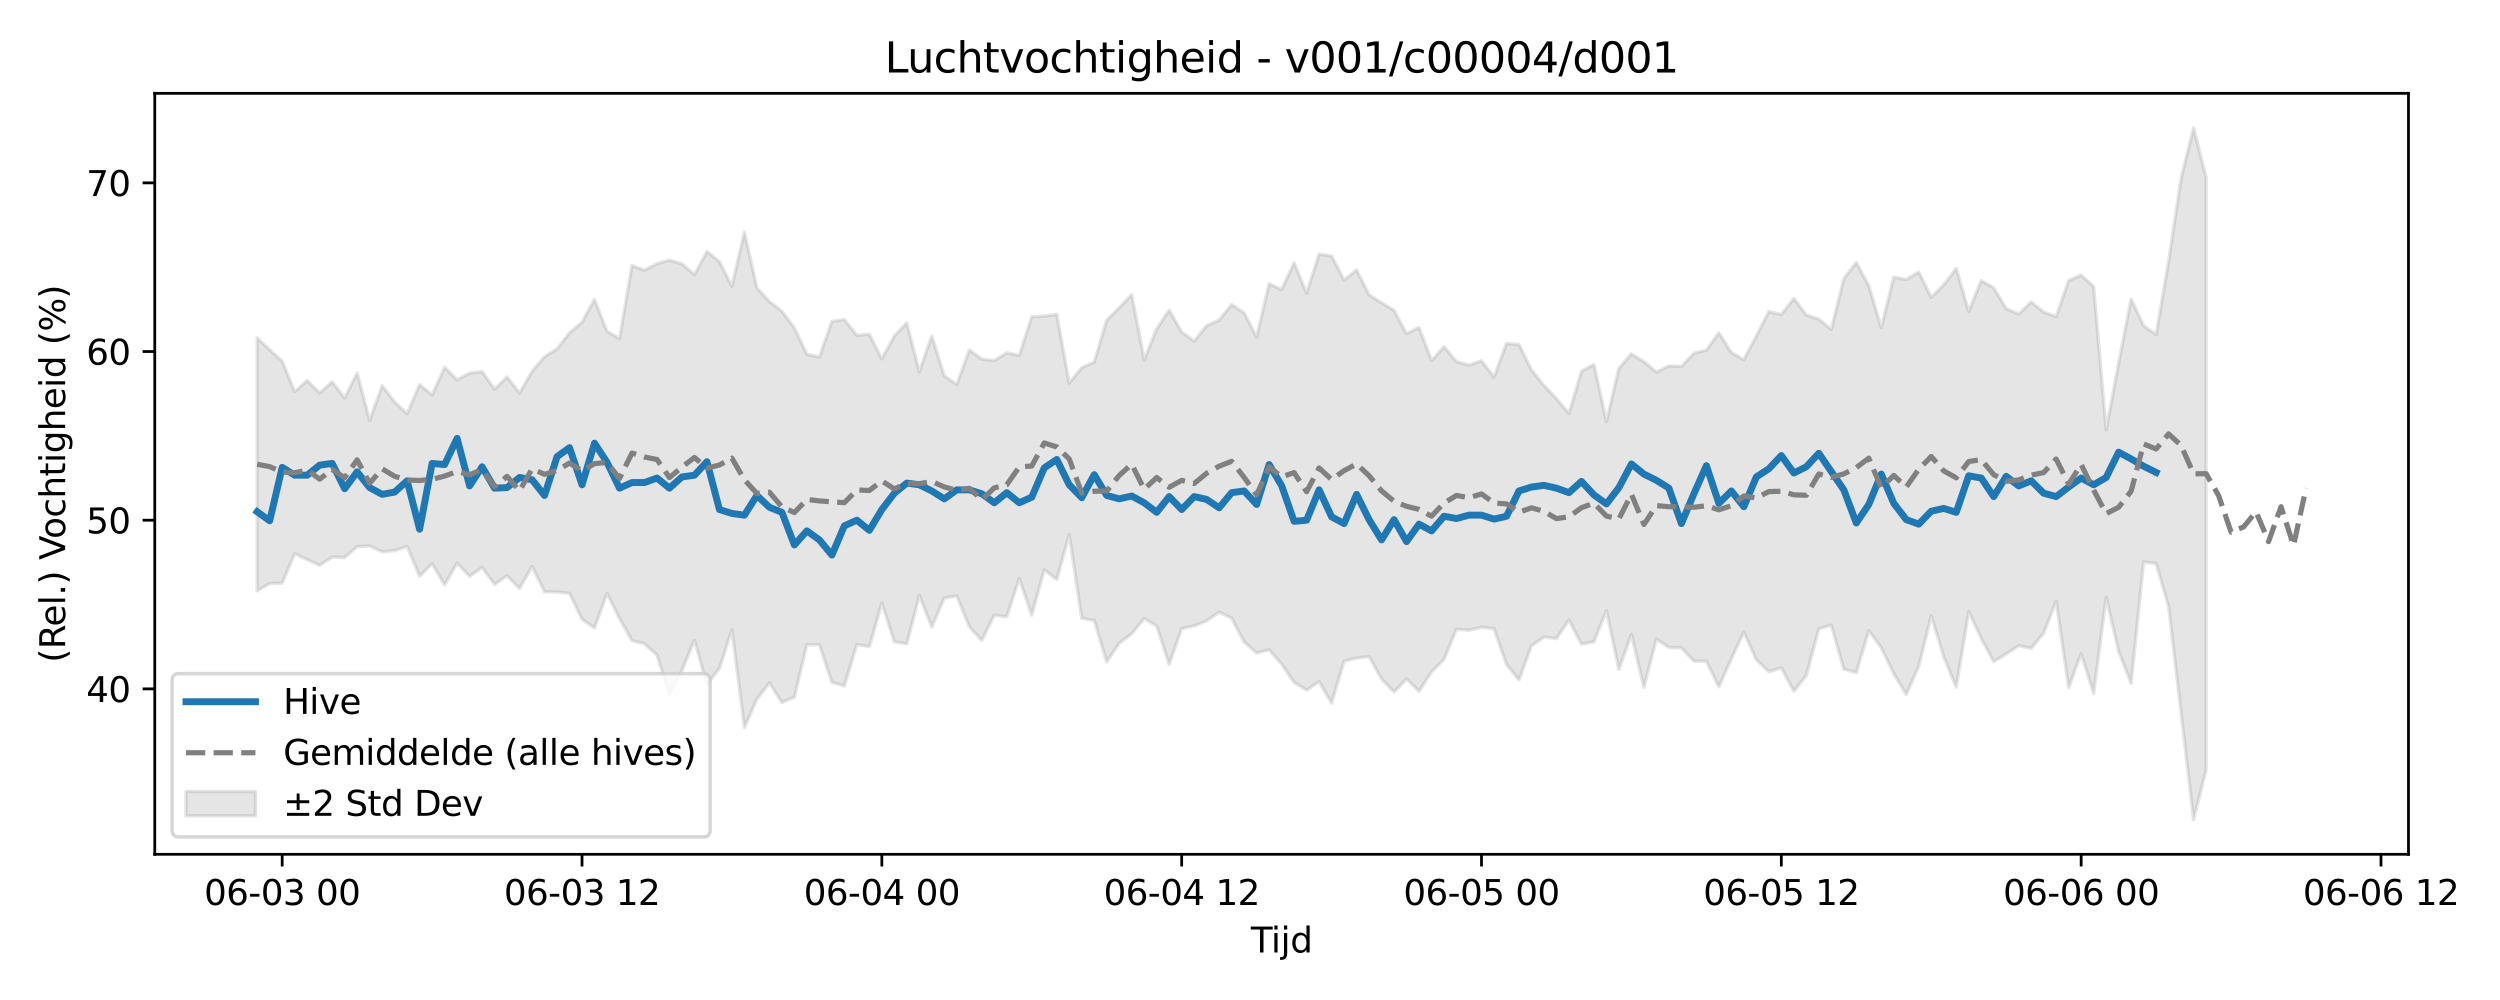 <?xml version="1.0" encoding="utf-8" standalone="no"?>
<!DOCTYPE svg PUBLIC "-//W3C//DTD SVG 1.1//EN"
  "http://www.w3.org/Graphics/SVG/1.1/DTD/svg11.dtd">
<svg xmlns:xlink="http://www.w3.org/1999/xlink" width="720pt" height="288pt" viewBox="0 0 720 288" xmlns="http://www.w3.org/2000/svg" version="1.1">
 <defs>
  <style type="text/css">*{stroke-linejoin: round; stroke-linecap: butt}</style>
 </defs>
 <g id="figure_1">
  <g id="patch_1">
   <path d="M 0 288 
L 720 288 
L 720 0 
L 0 0 
z
" style="fill: #ffffff"/>
  </g>
  <g id="axes_1">
   <g id="patch_2">
    <path d="M 44.57 246.04 
L 693.64 246.04 
L 693.64 26.88 
L 44.57 26.88 
z
" style="fill: #ffffff"/>
   </g>
   <g id="FillBetweenPolyCollection_1">
    <defs>
     <path id="mef873f3c20" d="M 74.073 -190.719 
L 74.073 -117.844 
L 77.671 -119.955 
L 81.269 -120.049 
L 84.867 -128.522 
L 88.465 -126.846 
L 92.063 -125.183 
L 95.661 -127.554 
L 99.259 -127.439 
L 102.857 -130.574 
L 106.455 -130.744 
L 110.053 -129.064 
L 113.651 -129.402 
L 117.249 -130.629 
L 120.847 -122.025 
L 124.444 -125.664 
L 128.042 -119.562 
L 131.64 -125.818 
L 135.238 -122.003 
L 138.836 -124.573 
L 142.434 -119.686 
L 146.032 -122.185 
L 149.63 -118.517 
L 153.228 -124.871 
L 156.826 -117.55 
L 160.424 -117.504 
L 164.022 -117.124 
L 167.62 -109.634 
L 171.218 -107.143 
L 174.816 -117.118 
L 178.414 -109.901 
L 182.012 -103.501 
L 185.61 -102.593 
L 189.208 -99.31 
L 192.805 -87.83 
L 196.403 -94.933 
L 200.001 -103.604 
L 203.599 -90.81 
L 207.197 -95.524 
L 210.795 -106.575 
L 214.393 -78.458 
L 217.991 -86.664 
L 221.589 -91.321 
L 225.187 -85.684 
L 228.785 -87.187 
L 232.383 -102.342 
L 235.981 -102.306 
L 239.579 -91.51 
L 243.177 -90.462 
L 246.775 -102.368 
L 250.373 -101.756 
L 253.971 -114.318 
L 257.569 -103.145 
L 261.166 -102.576 
L 264.764 -116.483 
L 268.362 -107.448 
L 271.96 -115.765 
L 275.558 -116.355 
L 279.156 -107.513 
L 282.754 -103.573 
L 286.352 -110.816 
L 289.95 -110.4 
L 293.548 -121.406 
L 297.146 -110.835 
L 300.744 -123.892 
L 304.342 -121.1 
L 307.94 -134.005 
L 311.538 -109.932 
L 315.136 -109.336 
L 318.734 -97.378 
L 322.332 -102.734 
L 325.93 -105.471 
L 329.528 -109.822 
L 333.125 -107.707 
L 336.723 -96.667 
L 340.321 -106.961 
L 343.919 -107.726 
L 347.517 -109.201 
L 351.115 -111.683 
L 354.713 -109.97 
L 358.311 -103.127 
L 361.909 -99.941 
L 365.507 -100.831 
L 369.105 -96.748 
L 372.703 -91.45 
L 376.301 -89.238 
L 379.899 -91.685 
L 383.497 -85.505 
L 387.095 -97.563 
L 390.693 -98.466 
L 394.291 -98.912 
L 397.889 -92.445 
L 401.486 -88.693 
L 405.084 -92.464 
L 408.682 -88.912 
L 412.28 -94.505 
L 415.878 -98.115 
L 419.476 -106.765 
L 423.074 -106.5 
L 426.672 -107.387 
L 430.27 -106.902 
L 433.868 -96.653 
L 437.466 -92.195 
L 441.064 -102.025 
L 444.662 -104.526 
L 448.26 -104.084 
L 451.858 -109.439 
L 455.456 -102.497 
L 459.054 -103.17 
L 462.652 -112.092 
L 466.25 -95.227 
L 469.847 -105.303 
L 473.445 -90.026 
L 477.043 -103.943 
L 480.641 -101.506 
L 484.239 -101.434 
L 487.837 -97.567 
L 491.435 -97.551 
L 495.033 -90.206 
L 498.631 -98.255 
L 502.229 -105.926 
L 505.827 -97.949 
L 509.425 -94.554 
L 513.023 -95.625 
L 516.621 -88.944 
L 520.219 -93.424 
L 523.817 -106.871 
L 527.415 -107.967 
L 531.013 -95.291 
L 534.611 -94.279 
L 538.209 -106.364 
L 541.806 -101.427 
L 545.404 -93.976 
L 549.002 -87.97 
L 552.6 -96.13 
L 556.198 -110.638 
L 559.796 -98.824 
L 563.394 -90.086 
L 566.992 -111.874 
L 570.59 -104.119 
L 574.188 -97.474 
L 577.786 -99.641 
L 581.384 -102.026 
L 584.982 -101.27 
L 588.58 -105.645 
L 592.178 -114.815 
L 595.776 -89.953 
L 599.374 -99.742 
L 602.972 -88.296 
L 606.57 -115.933 
L 610.167 -100.406 
L 613.765 -91.205 
L 617.363 -126.158 
L 620.961 -125.714 
L 624.559 -113.343 
L 628.157 -82.771 
L 631.755 -51.922 
L 635.353 -66.275 
L 635.353 -236.886 
L 635.353 -236.886 
L 631.755 -251.158 
L 628.157 -236.664 
L 624.559 -212.732 
L 620.961 -191.657 
L 617.363 -194.168 
L 613.765 -201.868 
L 610.167 -183.404 
L 606.57 -164.207 
L 602.972 -205.473 
L 599.374 -208.746 
L 595.776 -207.2 
L 592.178 -196.793 
L 588.58 -198.164 
L 584.982 -201.028 
L 581.384 -197.545 
L 577.786 -199.121 
L 574.188 -205.12 
L 570.59 -207.165 
L 566.992 -198.285 
L 563.394 -210.704 
L 559.796 -205.945 
L 556.198 -202.389 
L 552.6 -209.633 
L 549.002 -207.499 
L 545.404 -208.179 
L 541.806 -193.583 
L 538.209 -205.731 
L 534.611 -212.387 
L 531.013 -207.743 
L 527.415 -193.101 
L 523.817 -196.093 
L 520.219 -197.279 
L 516.621 -202.06 
L 513.023 -197.416 
L 509.425 -198.277 
L 505.827 -191.228 
L 502.229 -184.408 
L 498.631 -186.481 
L 495.033 -192.146 
L 491.435 -187.138 
L 487.837 -186.266 
L 484.239 -182.445 
L 480.641 -182.628 
L 477.043 -180.815 
L 473.445 -183.88 
L 469.847 -186.049 
L 466.25 -181.944 
L 462.652 -166.628 
L 459.054 -183.023 
L 455.456 -181.059 
L 451.858 -168.912 
L 448.26 -173.194 
L 444.662 -176.963 
L 441.064 -181.461 
L 437.466 -188.754 
L 433.868 -189.1 
L 430.27 -179.391 
L 426.672 -184.088 
L 423.074 -182.839 
L 419.476 -183.846 
L 415.878 -188.147 
L 412.28 -184.169 
L 408.682 -193.695 
L 405.084 -191.902 
L 401.486 -198.587 
L 397.889 -200.804 
L 394.291 -203.081 
L 390.693 -210.259 
L 387.095 -207.367 
L 383.497 -214.267 
L 379.899 -214.795 
L 376.301 -203.56 
L 372.703 -212.324 
L 369.105 -204.597 
L 365.507 -206.297 
L 361.909 -190.94 
L 358.311 -197.894 
L 354.713 -200.304 
L 351.115 -195.792 
L 347.517 -194.203 
L 343.919 -189.779 
L 340.321 -192.371 
L 336.723 -198.686 
L 333.125 -193.244 
L 329.528 -184.374 
L 325.93 -203.138 
L 322.332 -199.401 
L 318.734 -195.801 
L 315.136 -183.704 
L 311.538 -182.104 
L 307.94 -177.658 
L 304.342 -197.471 
L 300.744 -196.973 
L 297.146 -196.752 
L 293.548 -185.641 
L 289.95 -186.388 
L 286.352 -184.168 
L 282.754 -184.563 
L 279.156 -187.216 
L 275.558 -177.264 
L 271.96 -179.751 
L 268.362 -191.237 
L 264.764 -180.93 
L 261.166 -194.998 
L 257.569 -191.245 
L 253.971 -184.66 
L 250.373 -191.723 
L 246.775 -191.435 
L 243.177 -195.985 
L 239.579 -195.4 
L 235.981 -185.159 
L 232.383 -186.003 
L 228.785 -193.569 
L 225.187 -198.357 
L 221.589 -201.164 
L 217.991 -205.104 
L 214.393 -221.175 
L 210.795 -205.527 
L 207.197 -212.645 
L 203.599 -215.555 
L 200.001 -208.891 
L 196.403 -212.01 
L 192.805 -213.09 
L 189.208 -212.051 
L 185.61 -210.156 
L 182.012 -211.539 
L 178.414 -190.48 
L 174.816 -192.555 
L 171.218 -201.79 
L 167.62 -195.173 
L 164.022 -192.179 
L 160.424 -187.496 
L 156.826 -185.252 
L 153.228 -181.054 
L 149.63 -174.778 
L 146.032 -179.438 
L 142.434 -175.922 
L 138.836 -180.982 
L 135.238 -180.537 
L 131.64 -178.603 
L 128.042 -182.222 
L 124.444 -174.247 
L 120.847 -177.238 
L 117.249 -168.865 
L 113.651 -172.244 
L 110.053 -176.908 
L 106.455 -166.884 
L 102.857 -180.557 
L 99.259 -173.401 
L 95.661 -178.001 
L 92.063 -174.82 
L 88.465 -178.394 
L 84.867 -175.152 
L 81.269 -184.002 
L 77.671 -187.266 
L 74.073 -190.719 
z
" style="stroke: #808080; stroke-opacity: 0.2"/>
    </defs>
    <g clip-path="url(#p83810d3ddd)">
     <use xlink:href="#mef873f3c20" x="0" y="288" style="fill: #808080; fill-opacity: 0.2; stroke: #808080; stroke-opacity: 0.2"/>
    </g>
   </g>
   <g id="matplotlib.axis_1">
    <g id="xtick_1">
     <g id="line2d_1">
      <defs>
       <path id="mddcb69b7c6" d="M 0 0 
L 0 3.5 
" style="stroke: #000000; stroke-width: 0.8"/>
      </defs>
      <g>
       <use xlink:href="#mddcb69b7c6" x="81.269" y="246.04" style="stroke: #000000; stroke-width: 0.8"/>
      </g>
     </g>
     <g id="text_1">
      <!-- 06-03 00 -->
      <g transform="translate(58.789 260.638) scale(0.1 -0.1)">
       <defs>
        <path id="DejaVuSans-30" d="M 2034 4250 
Q 1547 4250 1301 3770 
Q 1056 3291 1056 2328 
Q 1056 1369 1301 889 
Q 1547 409 2034 409 
Q 2525 409 2770 889 
Q 3016 1369 3016 2328 
Q 3016 3291 2770 3770 
Q 2525 4250 2034 4250 
z
M 2034 4750 
Q 2819 4750 3233 4129 
Q 3647 3509 3647 2328 
Q 3647 1150 3233 529 
Q 2819 -91 2034 -91 
Q 1250 -91 836 529 
Q 422 1150 422 2328 
Q 422 3509 836 4129 
Q 1250 4750 2034 4750 
z
" transform="scale(0.016)"/>
        <path id="DejaVuSans-36" d="M 2113 2584 
Q 1688 2584 1439 2293 
Q 1191 2003 1191 1497 
Q 1191 994 1439 701 
Q 1688 409 2113 409 
Q 2538 409 2786 701 
Q 3034 994 3034 1497 
Q 3034 2003 2786 2293 
Q 2538 2584 2113 2584 
z
M 3366 4563 
L 3366 3988 
Q 3128 4100 2886 4159 
Q 2644 4219 2406 4219 
Q 1781 4219 1451 3797 
Q 1122 3375 1075 2522 
Q 1259 2794 1537 2939 
Q 1816 3084 2150 3084 
Q 2853 3084 3261 2657 
Q 3669 2231 3669 1497 
Q 3669 778 3244 343 
Q 2819 -91 2113 -91 
Q 1303 -91 875 529 
Q 447 1150 447 2328 
Q 447 3434 972 4092 
Q 1497 4750 2381 4750 
Q 2619 4750 2861 4703 
Q 3103 4656 3366 4563 
z
" transform="scale(0.016)"/>
        <path id="DejaVuSans-2d" d="M 313 2009 
L 1997 2009 
L 1997 1497 
L 313 1497 
L 313 2009 
z
" transform="scale(0.016)"/>
        <path id="DejaVuSans-33" d="M 2597 2516 
Q 3050 2419 3304 2112 
Q 3559 1806 3559 1356 
Q 3559 666 3084 287 
Q 2609 -91 1734 -91 
Q 1441 -91 1130 -33 
Q 819 25 488 141 
L 488 750 
Q 750 597 1062 519 
Q 1375 441 1716 441 
Q 2309 441 2620 675 
Q 2931 909 2931 1356 
Q 2931 1769 2642 2001 
Q 2353 2234 1838 2234 
L 1294 2234 
L 1294 2753 
L 1863 2753 
Q 2328 2753 2575 2939 
Q 2822 3125 2822 3475 
Q 2822 3834 2567 4026 
Q 2313 4219 1838 4219 
Q 1578 4219 1281 4162 
Q 984 4106 628 3988 
L 628 4550 
Q 988 4650 1302 4700 
Q 1616 4750 1894 4750 
Q 2613 4750 3031 4423 
Q 3450 4097 3450 3541 
Q 3450 3153 3228 2886 
Q 3006 2619 2597 2516 
z
" transform="scale(0.016)"/>
        <path id="DejaVuSans-20" transform="scale(0.016)"/>
       </defs>
       <use xlink:href="#DejaVuSans-30"/>
       <use xlink:href="#DejaVuSans-36" transform="translate(63.623 0)"/>
       <use xlink:href="#DejaVuSans-2d" transform="translate(127.246 0)"/>
       <use xlink:href="#DejaVuSans-30" transform="translate(163.33 0)"/>
       <use xlink:href="#DejaVuSans-33" transform="translate(226.953 0)"/>
       <use xlink:href="#DejaVuSans-20" transform="translate(290.576 0)"/>
       <use xlink:href="#DejaVuSans-30" transform="translate(322.363 0)"/>
       <use xlink:href="#DejaVuSans-30" transform="translate(385.986 0)"/>
      </g>
     </g>
    </g>
    <g id="xtick_2">
     <g id="line2d_2">
      <g>
       <use xlink:href="#mddcb69b7c6" x="167.62" y="246.04" style="stroke: #000000; stroke-width: 0.8"/>
      </g>
     </g>
     <g id="text_2">
      <!-- 06-03 12 -->
      <g transform="translate(145.139 260.638) scale(0.1 -0.1)">
       <defs>
        <path id="DejaVuSans-31" d="M 794 531 
L 1825 531 
L 1825 4091 
L 703 3866 
L 703 4441 
L 1819 4666 
L 2450 4666 
L 2450 531 
L 3481 531 
L 3481 0 
L 794 0 
L 794 531 
z
" transform="scale(0.016)"/>
        <path id="DejaVuSans-32" d="M 1228 531 
L 3431 531 
L 3431 0 
L 469 0 
L 469 531 
Q 828 903 1448 1529 
Q 2069 2156 2228 2338 
Q 2531 2678 2651 2914 
Q 2772 3150 2772 3378 
Q 2772 3750 2511 3984 
Q 2250 4219 1831 4219 
Q 1534 4219 1204 4116 
Q 875 4013 500 3803 
L 500 4441 
Q 881 4594 1212 4672 
Q 1544 4750 1819 4750 
Q 2544 4750 2975 4387 
Q 3406 4025 3406 3419 
Q 3406 3131 3298 2873 
Q 3191 2616 2906 2266 
Q 2828 2175 2409 1742 
Q 1991 1309 1228 531 
z
" transform="scale(0.016)"/>
       </defs>
       <use xlink:href="#DejaVuSans-30"/>
       <use xlink:href="#DejaVuSans-36" transform="translate(63.623 0)"/>
       <use xlink:href="#DejaVuSans-2d" transform="translate(127.246 0)"/>
       <use xlink:href="#DejaVuSans-30" transform="translate(163.33 0)"/>
       <use xlink:href="#DejaVuSans-33" transform="translate(226.953 0)"/>
       <use xlink:href="#DejaVuSans-20" transform="translate(290.576 0)"/>
       <use xlink:href="#DejaVuSans-31" transform="translate(322.363 0)"/>
       <use xlink:href="#DejaVuSans-32" transform="translate(385.986 0)"/>
      </g>
     </g>
    </g>
    <g id="xtick_3">
     <g id="line2d_3">
      <g>
       <use xlink:href="#mddcb69b7c6" x="253.971" y="246.04" style="stroke: #000000; stroke-width: 0.8"/>
      </g>
     </g>
     <g id="text_3">
      <!-- 06-04 00 -->
      <g transform="translate(231.49 260.638) scale(0.1 -0.1)">
       <defs>
        <path id="DejaVuSans-34" d="M 2419 4116 
L 825 1625 
L 2419 1625 
L 2419 4116 
z
M 2253 4666 
L 3047 4666 
L 3047 1625 
L 3713 1625 
L 3713 1100 
L 3047 1100 
L 3047 0 
L 2419 0 
L 2419 1100 
L 313 1100 
L 313 1709 
L 2253 4666 
z
" transform="scale(0.016)"/>
       </defs>
       <use xlink:href="#DejaVuSans-30"/>
       <use xlink:href="#DejaVuSans-36" transform="translate(63.623 0)"/>
       <use xlink:href="#DejaVuSans-2d" transform="translate(127.246 0)"/>
       <use xlink:href="#DejaVuSans-30" transform="translate(163.33 0)"/>
       <use xlink:href="#DejaVuSans-34" transform="translate(226.953 0)"/>
       <use xlink:href="#DejaVuSans-20" transform="translate(290.576 0)"/>
       <use xlink:href="#DejaVuSans-30" transform="translate(322.363 0)"/>
       <use xlink:href="#DejaVuSans-30" transform="translate(385.986 0)"/>
      </g>
     </g>
    </g>
    <g id="xtick_4">
     <g id="line2d_4">
      <g>
       <use xlink:href="#mddcb69b7c6" x="340.321" y="246.04" style="stroke: #000000; stroke-width: 0.8"/>
      </g>
     </g>
     <g id="text_4">
      <!-- 06-04 12 -->
      <g transform="translate(317.841 260.638) scale(0.1 -0.1)">
       <use xlink:href="#DejaVuSans-30"/>
       <use xlink:href="#DejaVuSans-36" transform="translate(63.623 0)"/>
       <use xlink:href="#DejaVuSans-2d" transform="translate(127.246 0)"/>
       <use xlink:href="#DejaVuSans-30" transform="translate(163.33 0)"/>
       <use xlink:href="#DejaVuSans-34" transform="translate(226.953 0)"/>
       <use xlink:href="#DejaVuSans-20" transform="translate(290.576 0)"/>
       <use xlink:href="#DejaVuSans-31" transform="translate(322.363 0)"/>
       <use xlink:href="#DejaVuSans-32" transform="translate(385.986 0)"/>
      </g>
     </g>
    </g>
    <g id="xtick_5">
     <g id="line2d_5">
      <g>
       <use xlink:href="#mddcb69b7c6" x="426.672" y="246.04" style="stroke: #000000; stroke-width: 0.8"/>
      </g>
     </g>
     <g id="text_5">
      <!-- 06-05 00 -->
      <g transform="translate(404.192 260.638) scale(0.1 -0.1)">
       <defs>
        <path id="DejaVuSans-35" d="M 691 4666 
L 3169 4666 
L 3169 4134 
L 1269 4134 
L 1269 2991 
Q 1406 3038 1543 3061 
Q 1681 3084 1819 3084 
Q 2600 3084 3056 2656 
Q 3513 2228 3513 1497 
Q 3513 744 3044 326 
Q 2575 -91 1722 -91 
Q 1428 -91 1123 -41 
Q 819 9 494 109 
L 494 744 
Q 775 591 1075 516 
Q 1375 441 1709 441 
Q 2250 441 2565 725 
Q 2881 1009 2881 1497 
Q 2881 1984 2565 2268 
Q 2250 2553 1709 2553 
Q 1456 2553 1204 2497 
Q 953 2441 691 2322 
L 691 4666 
z
" transform="scale(0.016)"/>
       </defs>
       <use xlink:href="#DejaVuSans-30"/>
       <use xlink:href="#DejaVuSans-36" transform="translate(63.623 0)"/>
       <use xlink:href="#DejaVuSans-2d" transform="translate(127.246 0)"/>
       <use xlink:href="#DejaVuSans-30" transform="translate(163.33 0)"/>
       <use xlink:href="#DejaVuSans-35" transform="translate(226.953 0)"/>
       <use xlink:href="#DejaVuSans-20" transform="translate(290.576 0)"/>
       <use xlink:href="#DejaVuSans-30" transform="translate(322.363 0)"/>
       <use xlink:href="#DejaVuSans-30" transform="translate(385.986 0)"/>
      </g>
     </g>
    </g>
    <g id="xtick_6">
     <g id="line2d_6">
      <g>
       <use xlink:href="#mddcb69b7c6" x="513.023" y="246.04" style="stroke: #000000; stroke-width: 0.8"/>
      </g>
     </g>
     <g id="text_6">
      <!-- 06-05 12 -->
      <g transform="translate(490.542 260.638) scale(0.1 -0.1)">
       <use xlink:href="#DejaVuSans-30"/>
       <use xlink:href="#DejaVuSans-36" transform="translate(63.623 0)"/>
       <use xlink:href="#DejaVuSans-2d" transform="translate(127.246 0)"/>
       <use xlink:href="#DejaVuSans-30" transform="translate(163.33 0)"/>
       <use xlink:href="#DejaVuSans-35" transform="translate(226.953 0)"/>
       <use xlink:href="#DejaVuSans-20" transform="translate(290.576 0)"/>
       <use xlink:href="#DejaVuSans-31" transform="translate(322.363 0)"/>
       <use xlink:href="#DejaVuSans-32" transform="translate(385.986 0)"/>
      </g>
     </g>
    </g>
    <g id="xtick_7">
     <g id="line2d_7">
      <g>
       <use xlink:href="#mddcb69b7c6" x="599.374" y="246.04" style="stroke: #000000; stroke-width: 0.8"/>
      </g>
     </g>
     <g id="text_7">
      <!-- 06-06 00 -->
      <g transform="translate(576.893 260.638) scale(0.1 -0.1)">
       <use xlink:href="#DejaVuSans-30"/>
       <use xlink:href="#DejaVuSans-36" transform="translate(63.623 0)"/>
       <use xlink:href="#DejaVuSans-2d" transform="translate(127.246 0)"/>
       <use xlink:href="#DejaVuSans-30" transform="translate(163.33 0)"/>
       <use xlink:href="#DejaVuSans-36" transform="translate(226.953 0)"/>
       <use xlink:href="#DejaVuSans-20" transform="translate(290.576 0)"/>
       <use xlink:href="#DejaVuSans-30" transform="translate(322.363 0)"/>
       <use xlink:href="#DejaVuSans-30" transform="translate(385.986 0)"/>
      </g>
     </g>
    </g>
    <g id="xtick_8">
     <g id="line2d_8">
      <g>
       <use xlink:href="#mddcb69b7c6" x="685.724" y="246.04" style="stroke: #000000; stroke-width: 0.8"/>
      </g>
     </g>
     <g id="text_8">
      <!-- 06-06 12 -->
      <g transform="translate(663.244 260.638) scale(0.1 -0.1)">
       <use xlink:href="#DejaVuSans-30"/>
       <use xlink:href="#DejaVuSans-36" transform="translate(63.623 0)"/>
       <use xlink:href="#DejaVuSans-2d" transform="translate(127.246 0)"/>
       <use xlink:href="#DejaVuSans-30" transform="translate(163.33 0)"/>
       <use xlink:href="#DejaVuSans-36" transform="translate(226.953 0)"/>
       <use xlink:href="#DejaVuSans-20" transform="translate(290.576 0)"/>
       <use xlink:href="#DejaVuSans-31" transform="translate(322.363 0)"/>
       <use xlink:href="#DejaVuSans-32" transform="translate(385.986 0)"/>
      </g>
     </g>
    </g>
    <g id="text_9">
     <!-- Tijd -->
     <g transform="translate(360.255 274.317) scale(0.1 -0.1)">
      <defs>
       <path id="DejaVuSans-54" d="M -19 4666 
L 3928 4666 
L 3928 4134 
L 2272 4134 
L 2272 0 
L 1638 0 
L 1638 4134 
L -19 4134 
L -19 4666 
z
" transform="scale(0.016)"/>
       <path id="DejaVuSans-69" d="M 603 3500 
L 1178 3500 
L 1178 0 
L 603 0 
L 603 3500 
z
M 603 4863 
L 1178 4863 
L 1178 4134 
L 603 4134 
L 603 4863 
z
" transform="scale(0.016)"/>
       <path id="DejaVuSans-6a" d="M 603 3500 
L 1178 3500 
L 1178 -63 
Q 1178 -731 923 -1031 
Q 669 -1331 103 -1331 
L -116 -1331 
L -116 -844 
L 38 -844 
Q 366 -844 484 -692 
Q 603 -541 603 -63 
L 603 3500 
z
M 603 4863 
L 1178 4863 
L 1178 4134 
L 603 4134 
L 603 4863 
z
" transform="scale(0.016)"/>
       <path id="DejaVuSans-64" d="M 2906 2969 
L 2906 4863 
L 3481 4863 
L 3481 0 
L 2906 0 
L 2906 525 
Q 2725 213 2448 61 
Q 2172 -91 1784 -91 
Q 1150 -91 751 415 
Q 353 922 353 1747 
Q 353 2572 751 3078 
Q 1150 3584 1784 3584 
Q 2172 3584 2448 3432 
Q 2725 3281 2906 2969 
z
M 947 1747 
Q 947 1113 1208 752 
Q 1469 391 1925 391 
Q 2381 391 2643 752 
Q 2906 1113 2906 1747 
Q 2906 2381 2643 2742 
Q 2381 3103 1925 3103 
Q 1469 3103 1208 2742 
Q 947 2381 947 1747 
z
" transform="scale(0.016)"/>
      </defs>
      <use xlink:href="#DejaVuSans-54"/>
      <use xlink:href="#DejaVuSans-69" transform="translate(57.959 0)"/>
      <use xlink:href="#DejaVuSans-6a" transform="translate(85.742 0)"/>
      <use xlink:href="#DejaVuSans-64" transform="translate(113.525 0)"/>
     </g>
    </g>
   </g>
   <g id="matplotlib.axis_2">
    <g id="ytick_1">
     <g id="line2d_9">
      <defs>
       <path id="m1a1aef97c5" d="M 0 0 
L -3.5 0 
" style="stroke: #000000; stroke-width: 0.8"/>
      </defs>
      <g>
       <use xlink:href="#m1a1aef97c5" x="44.57" y="198.399" style="stroke: #000000; stroke-width: 0.8"/>
      </g>
     </g>
     <g id="text_10">
      <!-- 40 -->
      <g transform="translate(24.845 202.198) scale(0.1 -0.1)">
       <use xlink:href="#DejaVuSans-34"/>
       <use xlink:href="#DejaVuSans-30" transform="translate(63.623 0)"/>
      </g>
     </g>
    </g>
    <g id="ytick_2">
     <g id="line2d_10">
      <g>
       <use xlink:href="#m1a1aef97c5" x="44.57" y="149.819" style="stroke: #000000; stroke-width: 0.8"/>
      </g>
     </g>
     <g id="text_11">
      <!-- 50 -->
      <g transform="translate(24.845 153.619) scale(0.1 -0.1)">
       <use xlink:href="#DejaVuSans-35"/>
       <use xlink:href="#DejaVuSans-30" transform="translate(63.623 0)"/>
      </g>
     </g>
    </g>
    <g id="ytick_3">
     <g id="line2d_11">
      <g>
       <use xlink:href="#m1a1aef97c5" x="44.57" y="101.24" style="stroke: #000000; stroke-width: 0.8"/>
      </g>
     </g>
     <g id="text_12">
      <!-- 60 -->
      <g transform="translate(24.845 105.039) scale(0.1 -0.1)">
       <use xlink:href="#DejaVuSans-36"/>
       <use xlink:href="#DejaVuSans-30" transform="translate(63.623 0)"/>
      </g>
     </g>
    </g>
    <g id="ytick_4">
     <g id="line2d_12">
      <g>
       <use xlink:href="#m1a1aef97c5" x="44.57" y="52.66" style="stroke: #000000; stroke-width: 0.8"/>
      </g>
     </g>
     <g id="text_13">
      <!-- 70 -->
      <g transform="translate(24.845 56.459) scale(0.1 -0.1)">
       <defs>
        <path id="DejaVuSans-37" d="M 525 4666 
L 3525 4666 
L 3525 4397 
L 1831 0 
L 1172 0 
L 2766 4134 
L 525 4134 
L 525 4666 
z
" transform="scale(0.016)"/>
       </defs>
       <use xlink:href="#DejaVuSans-37"/>
       <use xlink:href="#DejaVuSans-30" transform="translate(63.623 0)"/>
      </g>
     </g>
    </g>
    <g id="text_14">
     <!-- (Rel.) Vochtigheid (%) -->
     <g transform="translate(18.765 190.838) rotate(-90) scale(0.1 -0.1)">
      <defs>
       <path id="DejaVuSans-28" d="M 1984 4856 
Q 1566 4138 1362 3434 
Q 1159 2731 1159 2009 
Q 1159 1288 1364 580 
Q 1569 -128 1984 -844 
L 1484 -844 
Q 1016 -109 783 600 
Q 550 1309 550 2009 
Q 550 2706 781 3412 
Q 1013 4119 1484 4856 
L 1984 4856 
z
" transform="scale(0.016)"/>
       <path id="DejaVuSans-52" d="M 2841 2188 
Q 3044 2119 3236 1894 
Q 3428 1669 3622 1275 
L 4263 0 
L 3584 0 
L 2988 1197 
Q 2756 1666 2539 1819 
Q 2322 1972 1947 1972 
L 1259 1972 
L 1259 0 
L 628 0 
L 628 4666 
L 2053 4666 
Q 2853 4666 3247 4331 
Q 3641 3997 3641 3322 
Q 3641 2881 3436 2590 
Q 3231 2300 2841 2188 
z
M 1259 4147 
L 1259 2491 
L 2053 2491 
Q 2509 2491 2742 2702 
Q 2975 2913 2975 3322 
Q 2975 3731 2742 3939 
Q 2509 4147 2053 4147 
L 1259 4147 
z
" transform="scale(0.016)"/>
       <path id="DejaVuSans-65" d="M 3597 1894 
L 3597 1613 
L 953 1613 
Q 991 1019 1311 708 
Q 1631 397 2203 397 
Q 2534 397 2845 478 
Q 3156 559 3463 722 
L 3463 178 
Q 3153 47 2828 -22 
Q 2503 -91 2169 -91 
Q 1331 -91 842 396 
Q 353 884 353 1716 
Q 353 2575 817 3079 
Q 1281 3584 2069 3584 
Q 2775 3584 3186 3129 
Q 3597 2675 3597 1894 
z
M 3022 2063 
Q 3016 2534 2758 2815 
Q 2500 3097 2075 3097 
Q 1594 3097 1305 2825 
Q 1016 2553 972 2059 
L 3022 2063 
z
" transform="scale(0.016)"/>
       <path id="DejaVuSans-6c" d="M 603 4863 
L 1178 4863 
L 1178 0 
L 603 0 
L 603 4863 
z
" transform="scale(0.016)"/>
       <path id="DejaVuSans-2e" d="M 684 794 
L 1344 794 
L 1344 0 
L 684 0 
L 684 794 
z
" transform="scale(0.016)"/>
       <path id="DejaVuSans-29" d="M 513 4856 
L 1013 4856 
Q 1481 4119 1714 3412 
Q 1947 2706 1947 2009 
Q 1947 1309 1714 600 
Q 1481 -109 1013 -844 
L 513 -844 
Q 928 -128 1133 580 
Q 1338 1288 1338 2009 
Q 1338 2731 1133 3434 
Q 928 4138 513 4856 
z
" transform="scale(0.016)"/>
       <path id="DejaVuSans-56" d="M 1831 0 
L 50 4666 
L 709 4666 
L 2188 738 
L 3669 4666 
L 4325 4666 
L 2547 0 
L 1831 0 
z
" transform="scale(0.016)"/>
       <path id="DejaVuSans-6f" d="M 1959 3097 
Q 1497 3097 1228 2736 
Q 959 2375 959 1747 
Q 959 1119 1226 758 
Q 1494 397 1959 397 
Q 2419 397 2687 759 
Q 2956 1122 2956 1747 
Q 2956 2369 2687 2733 
Q 2419 3097 1959 3097 
z
M 1959 3584 
Q 2709 3584 3137 3096 
Q 3566 2609 3566 1747 
Q 3566 888 3137 398 
Q 2709 -91 1959 -91 
Q 1206 -91 779 398 
Q 353 888 353 1747 
Q 353 2609 779 3096 
Q 1206 3584 1959 3584 
z
" transform="scale(0.016)"/>
       <path id="DejaVuSans-63" d="M 3122 3366 
L 3122 2828 
Q 2878 2963 2633 3030 
Q 2388 3097 2138 3097 
Q 1578 3097 1268 2742 
Q 959 2388 959 1747 
Q 959 1106 1268 751 
Q 1578 397 2138 397 
Q 2388 397 2633 464 
Q 2878 531 3122 666 
L 3122 134 
Q 2881 22 2623 -34 
Q 2366 -91 2075 -91 
Q 1284 -91 818 406 
Q 353 903 353 1747 
Q 353 2603 823 3093 
Q 1294 3584 2113 3584 
Q 2378 3584 2631 3529 
Q 2884 3475 3122 3366 
z
" transform="scale(0.016)"/>
       <path id="DejaVuSans-68" d="M 3513 2113 
L 3513 0 
L 2938 0 
L 2938 2094 
Q 2938 2591 2744 2837 
Q 2550 3084 2163 3084 
Q 1697 3084 1428 2787 
Q 1159 2491 1159 1978 
L 1159 0 
L 581 0 
L 581 4863 
L 1159 4863 
L 1159 2956 
Q 1366 3272 1645 3428 
Q 1925 3584 2291 3584 
Q 2894 3584 3203 3211 
Q 3513 2838 3513 2113 
z
" transform="scale(0.016)"/>
       <path id="DejaVuSans-74" d="M 1172 4494 
L 1172 3500 
L 2356 3500 
L 2356 3053 
L 1172 3053 
L 1172 1153 
Q 1172 725 1289 603 
Q 1406 481 1766 481 
L 2356 481 
L 2356 0 
L 1766 0 
Q 1100 0 847 248 
Q 594 497 594 1153 
L 594 3053 
L 172 3053 
L 172 3500 
L 594 3500 
L 594 4494 
L 1172 4494 
z
" transform="scale(0.016)"/>
       <path id="DejaVuSans-67" d="M 2906 1791 
Q 2906 2416 2648 2759 
Q 2391 3103 1925 3103 
Q 1463 3103 1205 2759 
Q 947 2416 947 1791 
Q 947 1169 1205 825 
Q 1463 481 1925 481 
Q 2391 481 2648 825 
Q 2906 1169 2906 1791 
z
M 3481 434 
Q 3481 -459 3084 -895 
Q 2688 -1331 1869 -1331 
Q 1566 -1331 1297 -1286 
Q 1028 -1241 775 -1147 
L 775 -588 
Q 1028 -725 1275 -790 
Q 1522 -856 1778 -856 
Q 2344 -856 2625 -561 
Q 2906 -266 2906 331 
L 2906 616 
Q 2728 306 2450 153 
Q 2172 0 1784 0 
Q 1141 0 747 490 
Q 353 981 353 1791 
Q 353 2603 747 3093 
Q 1141 3584 1784 3584 
Q 2172 3584 2450 3431 
Q 2728 3278 2906 2969 
L 2906 3500 
L 3481 3500 
L 3481 434 
z
" transform="scale(0.016)"/>
       <path id="DejaVuSans-25" d="M 4653 2053 
Q 4381 2053 4226 1822 
Q 4072 1591 4072 1178 
Q 4072 772 4226 539 
Q 4381 306 4653 306 
Q 4919 306 5073 539 
Q 5228 772 5228 1178 
Q 5228 1588 5073 1820 
Q 4919 2053 4653 2053 
z
M 4653 2450 
Q 5147 2450 5437 2106 
Q 5728 1763 5728 1178 
Q 5728 594 5436 251 
Q 5144 -91 4653 -91 
Q 4153 -91 3862 251 
Q 3572 594 3572 1178 
Q 3572 1766 3864 2108 
Q 4156 2450 4653 2450 
z
M 1428 4353 
Q 1159 4353 1004 4120 
Q 850 3888 850 3481 
Q 850 3069 1003 2837 
Q 1156 2606 1428 2606 
Q 1700 2606 1854 2837 
Q 2009 3069 2009 3481 
Q 2009 3884 1853 4118 
Q 1697 4353 1428 4353 
z
M 4250 4750 
L 4750 4750 
L 1831 -91 
L 1331 -91 
L 4250 4750 
z
M 1428 4750 
Q 1922 4750 2215 4408 
Q 2509 4066 2509 3481 
Q 2509 2891 2217 2550 
Q 1925 2209 1428 2209 
Q 931 2209 642 2551 
Q 353 2894 353 3481 
Q 353 4063 643 4406 
Q 934 4750 1428 4750 
z
" transform="scale(0.016)"/>
      </defs>
      <use xlink:href="#DejaVuSans-28"/>
      <use xlink:href="#DejaVuSans-52" transform="translate(39.014 0)"/>
      <use xlink:href="#DejaVuSans-65" transform="translate(103.996 0)"/>
      <use xlink:href="#DejaVuSans-6c" transform="translate(165.52 0)"/>
      <use xlink:href="#DejaVuSans-2e" transform="translate(193.303 0)"/>
      <use xlink:href="#DejaVuSans-29" transform="translate(225.09 0)"/>
      <use xlink:href="#DejaVuSans-20" transform="translate(264.104 0)"/>
      <use xlink:href="#DejaVuSans-56" transform="translate(295.891 0)"/>
      <use xlink:href="#DejaVuSans-6f" transform="translate(356.549 0)"/>
      <use xlink:href="#DejaVuSans-63" transform="translate(417.73 0)"/>
      <use xlink:href="#DejaVuSans-68" transform="translate(472.711 0)"/>
      <use xlink:href="#DejaVuSans-74" transform="translate(536.09 0)"/>
      <use xlink:href="#DejaVuSans-69" transform="translate(575.299 0)"/>
      <use xlink:href="#DejaVuSans-67" transform="translate(603.082 0)"/>
      <use xlink:href="#DejaVuSans-68" transform="translate(666.559 0)"/>
      <use xlink:href="#DejaVuSans-65" transform="translate(729.938 0)"/>
      <use xlink:href="#DejaVuSans-69" transform="translate(791.461 0)"/>
      <use xlink:href="#DejaVuSans-64" transform="translate(819.244 0)"/>
      <use xlink:href="#DejaVuSans-20" transform="translate(882.721 0)"/>
      <use xlink:href="#DejaVuSans-28" transform="translate(914.508 0)"/>
      <use xlink:href="#DejaVuSans-25" transform="translate(953.521 0)"/>
      <use xlink:href="#DejaVuSans-29" transform="translate(1048.541 0)"/>
     </g>
    </g>
   </g>
   <g id="line2d_13">
    <path d="M 74.073 147.39 
L 77.671 149.981 
L 81.269 134.598 
L 84.867 136.865 
L 88.465 136.865 
L 92.063 133.95 
L 95.661 133.464 
L 99.259 140.751 
L 102.857 135.893 
L 106.455 140.427 
L 110.053 142.371 
L 113.651 141.723 
L 117.249 138.484 
L 120.847 152.41 
L 124.444 133.464 
L 128.042 133.788 
L 131.64 126.258 
L 135.238 139.942 
L 138.836 134.436 
L 142.434 140.589 
L 146.032 140.427 
L 149.63 137.513 
L 153.228 138.16 
L 156.826 142.694 
L 160.424 131.521 
L 164.022 128.93 
L 167.62 139.618 
L 171.218 127.635 
L 174.816 133.14 
L 178.414 140.589 
L 182.012 138.97 
L 185.61 138.97 
L 189.208 137.674 
L 192.805 140.589 
L 196.403 137.351 
L 200.001 136.865 
L 203.599 132.978 
L 207.197 146.743 
L 210.795 147.876 
L 214.393 148.362 
L 217.991 142.694 
L 221.589 146.095 
L 225.187 147.552 
L 228.785 156.944 
L 232.383 152.896 
L 235.981 155.487 
L 239.579 159.859 
L 243.177 151.439 
L 246.775 149.819 
L 250.373 152.734 
L 253.971 146.743 
L 257.569 142.047 
L 261.166 139.132 
L 264.764 139.618 
L 268.362 141.399 
L 271.96 143.666 
L 275.558 141.075 
L 279.156 141.075 
L 282.754 142.209 
L 286.352 144.8 
L 289.95 141.885 
L 293.548 144.8 
L 297.146 143.18 
L 300.744 134.76 
L 304.342 132.331 
L 307.94 139.618 
L 311.538 143.342 
L 315.136 136.703 
L 318.734 142.694 
L 322.332 143.666 
L 325.93 142.856 
L 329.528 144.8 
L 333.125 147.552 
L 336.723 143.018 
L 340.321 146.743 
L 343.919 143.018 
L 347.517 143.828 
L 351.115 146.257 
L 354.713 141.885 
L 358.311 141.399 
L 361.909 145.285 
L 365.507 133.788 
L 369.105 139.861 
L 372.703 150.143 
L 376.301 149.819 
L 379.899 141.075 
L 383.497 148.848 
L 387.095 150.791 
L 390.693 142.371 
L 394.291 149.658 
L 397.889 155.487 
L 401.486 149.658 
L 405.084 155.973 
L 408.682 150.953 
L 412.28 152.896 
L 415.878 148.686 
L 419.476 149.334 
L 423.074 148.362 
L 426.672 148.362 
L 430.27 149.496 
L 433.868 148.686 
L 437.466 141.399 
L 441.064 140.265 
L 444.662 139.78 
L 448.26 140.589 
L 451.858 141.885 
L 455.456 138.646 
L 459.054 142.532 
L 462.652 145.123 
L 466.25 140.427 
L 469.847 133.626 
L 473.445 136.541 
L 477.043 138.322 
L 480.641 140.589 
L 484.239 150.791 
L 487.837 142.209 
L 491.435 134.112 
L 495.033 144.961 
L 498.631 141.399 
L 502.229 145.933 
L 505.827 137.351 
L 509.425 135.003 
L 513.023 131.197 
L 516.621 136.217 
L 520.219 134.436 
L 523.817 130.549 
L 531.013 141.075 
L 534.611 150.629 
L 538.209 145.285 
L 541.806 136.541 
L 545.404 144.961 
L 549.002 149.658 
L 552.6 150.953 
L 556.198 147.229 
L 559.796 146.419 
L 563.394 147.552 
L 566.992 137.027 
L 570.59 137.674 
L 574.188 143.018 
L 577.786 137.189 
L 581.384 139.942 
L 584.982 138.484 
L 588.58 142.047 
L 592.178 143.018 
L 595.776 140.265 
L 599.374 137.674 
L 602.972 139.618 
L 606.57 137.513 
L 610.167 130.226 
L 613.765 132.169 
L 617.363 134.274 
L 620.961 136.055 
L 620.961 136.055 
" clip-path="url(#p83810d3ddd)" style="fill: none; stroke: #1f77b4; stroke-width: 2; stroke-linecap: square"/>
   </g>
   <g id="line2d_14">
    <path d="M 74.073 133.719 
L 77.671 134.39 
L 81.269 135.974 
L 84.867 136.163 
L 88.465 135.38 
L 92.063 137.998 
L 95.661 135.222 
L 99.259 137.58 
L 102.857 132.435 
L 106.455 139.186 
L 110.053 135.014 
L 113.651 137.177 
L 117.249 138.253 
L 120.847 138.368 
L 124.444 138.045 
L 128.042 137.108 
L 131.64 135.789 
L 135.238 136.73 
L 138.836 135.222 
L 142.434 140.196 
L 146.032 137.189 
L 149.63 141.353 
L 153.228 135.037 
L 156.826 136.599 
L 160.424 135.5 
L 164.022 133.349 
L 167.62 135.596 
L 171.218 133.534 
L 174.816 133.164 
L 178.414 137.809 
L 182.012 130.48 
L 185.61 131.625 
L 189.208 132.319 
L 192.805 137.54 
L 196.403 134.528 
L 200.001 131.752 
L 203.599 134.818 
L 207.197 133.915 
L 210.795 131.949 
L 214.393 138.183 
L 217.991 142.116 
L 221.589 141.758 
L 225.187 145.979 
L 228.785 147.622 
L 232.383 143.828 
L 235.981 144.267 
L 243.177 144.776 
L 246.775 141.098 
L 250.373 141.26 
L 253.971 138.511 
L 257.569 140.805 
L 261.166 139.213 
L 264.764 139.294 
L 268.362 138.658 
L 271.96 140.242 
L 275.558 141.191 
L 279.156 140.636 
L 282.754 143.932 
L 286.352 140.508 
L 289.95 139.606 
L 293.548 134.476 
L 297.146 134.206 
L 300.744 127.567 
L 304.342 128.714 
L 307.94 132.169 
L 311.538 141.982 
L 315.136 141.48 
L 318.734 141.411 
L 322.332 136.932 
L 325.93 133.696 
L 329.528 140.902 
L 333.125 137.524 
L 336.723 140.323 
L 340.321 138.334 
L 343.919 139.248 
L 347.517 136.298 
L 351.115 134.262 
L 354.713 132.863 
L 358.311 137.489 
L 361.909 142.559 
L 365.507 134.436 
L 369.105 137.327 
L 372.703 136.113 
L 376.301 141.601 
L 379.899 134.76 
L 383.497 138.114 
L 387.095 135.535 
L 390.693 133.638 
L 394.291 137.004 
L 397.889 141.376 
L 401.486 144.36 
L 405.084 145.817 
L 408.682 146.696 
L 412.28 148.663 
L 415.878 144.869 
L 419.476 142.694 
L 423.074 143.331 
L 426.672 142.263 
L 430.27 144.854 
L 433.868 145.123 
L 437.466 147.525 
L 441.064 146.257 
L 444.662 147.256 
L 448.26 149.361 
L 451.858 148.825 
L 455.456 146.222 
L 459.054 144.904 
L 462.652 148.64 
L 466.25 149.415 
L 469.847 142.324 
L 473.445 151.047 
L 477.043 145.621 
L 480.641 145.933 
L 487.837 146.083 
L 491.435 145.655 
L 495.033 146.824 
L 498.631 145.632 
L 502.229 142.833 
L 505.827 143.412 
L 509.425 141.584 
L 513.023 141.48 
L 516.621 142.498 
L 520.219 142.648 
L 523.817 136.518 
L 527.415 137.466 
L 531.013 136.483 
L 534.611 134.667 
L 538.209 131.953 
L 541.806 140.495 
L 545.404 136.923 
L 549.002 140.265 
L 552.6 135.118 
L 556.198 131.486 
L 559.796 135.616 
L 563.394 137.605 
L 566.992 132.921 
L 570.59 132.358 
L 574.188 136.703 
L 577.786 138.619 
L 581.384 138.214 
L 584.982 136.851 
L 588.58 136.096 
L 592.178 132.196 
L 595.776 139.423 
L 599.374 133.756 
L 602.972 141.116 
L 606.57 147.93 
L 610.167 146.095 
L 613.765 141.464 
L 617.363 127.837 
L 620.961 129.315 
L 624.559 124.963 
L 628.157 128.282 
L 631.755 136.46 
L 635.353 136.42 
L 638.951 142.694 
L 642.549 153.22 
L 646.147 151.763 
L 649.745 147.39 
L 653.343 155.973 
L 656.941 145.933 
L 660.539 157.106 
L 664.137 140.589 
L 664.137 140.589 
" clip-path="url(#p83810d3ddd)" style="fill: none; stroke-dasharray: 5.55,2.4; stroke-dashoffset: 0; stroke: #808080; stroke-width: 1.5"/>
   </g>
   <g id="patch_3">
    <path d="M 44.57 246.04 
L 44.57 26.88 
" style="fill: none; stroke: #000000; stroke-width: 0.8; stroke-linejoin: miter; stroke-linecap: square"/>
   </g>
   <g id="patch_4">
    <path d="M 693.64 246.04 
L 693.64 26.88 
" style="fill: none; stroke: #000000; stroke-width: 0.8; stroke-linejoin: miter; stroke-linecap: square"/>
   </g>
   <g id="patch_5">
    <path d="M 44.57 246.04 
L 693.64 246.04 
" style="fill: none; stroke: #000000; stroke-width: 0.8; stroke-linejoin: miter; stroke-linecap: square"/>
   </g>
   <g id="patch_6">
    <path d="M 44.57 26.88 
L 693.64 26.88 
" style="fill: none; stroke: #000000; stroke-width: 0.8; stroke-linejoin: miter; stroke-linecap: square"/>
   </g>
   <g id="text_15">
    <!-- Luchtvochtigheid - v001/c00004/d001 -->
    <g transform="translate(254.815 20.88) scale(0.12 -0.12)">
     <defs>
      <path id="DejaVuSans-4c" d="M 628 4666 
L 1259 4666 
L 1259 531 
L 3531 531 
L 3531 0 
L 628 0 
L 628 4666 
z
" transform="scale(0.016)"/>
      <path id="DejaVuSans-75" d="M 544 1381 
L 544 3500 
L 1119 3500 
L 1119 1403 
Q 1119 906 1312 657 
Q 1506 409 1894 409 
Q 2359 409 2629 706 
Q 2900 1003 2900 1516 
L 2900 3500 
L 3475 3500 
L 3475 0 
L 2900 0 
L 2900 538 
Q 2691 219 2414 64 
Q 2138 -91 1772 -91 
Q 1169 -91 856 284 
Q 544 659 544 1381 
z
M 1991 3584 
L 1991 3584 
z
" transform="scale(0.016)"/>
      <path id="DejaVuSans-76" d="M 191 3500 
L 800 3500 
L 1894 563 
L 2988 3500 
L 3597 3500 
L 2284 0 
L 1503 0 
L 191 3500 
z
" transform="scale(0.016)"/>
      <path id="DejaVuSans-2f" d="M 1625 4666 
L 2156 4666 
L 531 -594 
L 0 -594 
L 1625 4666 
z
" transform="scale(0.016)"/>
     </defs>
     <use xlink:href="#DejaVuSans-4c"/>
     <use xlink:href="#DejaVuSans-75" transform="translate(53.963 0)"/>
     <use xlink:href="#DejaVuSans-63" transform="translate(117.342 0)"/>
     <use xlink:href="#DejaVuSans-68" transform="translate(172.322 0)"/>
     <use xlink:href="#DejaVuSans-74" transform="translate(235.701 0)"/>
     <use xlink:href="#DejaVuSans-76" transform="translate(274.91 0)"/>
     <use xlink:href="#DejaVuSans-6f" transform="translate(334.09 0)"/>
     <use xlink:href="#DejaVuSans-63" transform="translate(395.271 0)"/>
     <use xlink:href="#DejaVuSans-68" transform="translate(450.252 0)"/>
     <use xlink:href="#DejaVuSans-74" transform="translate(513.631 0)"/>
     <use xlink:href="#DejaVuSans-69" transform="translate(552.84 0)"/>
     <use xlink:href="#DejaVuSans-67" transform="translate(580.623 0)"/>
     <use xlink:href="#DejaVuSans-68" transform="translate(644.1 0)"/>
     <use xlink:href="#DejaVuSans-65" transform="translate(707.479 0)"/>
     <use xlink:href="#DejaVuSans-69" transform="translate(769.002 0)"/>
     <use xlink:href="#DejaVuSans-64" transform="translate(796.785 0)"/>
     <use xlink:href="#DejaVuSans-20" transform="translate(860.262 0)"/>
     <use xlink:href="#DejaVuSans-2d" transform="translate(892.049 0)"/>
     <use xlink:href="#DejaVuSans-20" transform="translate(928.133 0)"/>
     <use xlink:href="#DejaVuSans-76" transform="translate(959.92 0)"/>
     <use xlink:href="#DejaVuSans-30" transform="translate(1019.1 0)"/>
     <use xlink:href="#DejaVuSans-30" transform="translate(1082.723 0)"/>
     <use xlink:href="#DejaVuSans-31" transform="translate(1146.346 0)"/>
     <use xlink:href="#DejaVuSans-2f" transform="translate(1209.969 0)"/>
     <use xlink:href="#DejaVuSans-63" transform="translate(1243.66 0)"/>
     <use xlink:href="#DejaVuSans-30" transform="translate(1298.641 0)"/>
     <use xlink:href="#DejaVuSans-30" transform="translate(1362.264 0)"/>
     <use xlink:href="#DejaVuSans-30" transform="translate(1425.887 0)"/>
     <use xlink:href="#DejaVuSans-30" transform="translate(1489.51 0)"/>
     <use xlink:href="#DejaVuSans-34" transform="translate(1553.133 0)"/>
     <use xlink:href="#DejaVuSans-2f" transform="translate(1616.756 0)"/>
     <use xlink:href="#DejaVuSans-64" transform="translate(1650.447 0)"/>
     <use xlink:href="#DejaVuSans-30" transform="translate(1713.924 0)"/>
     <use xlink:href="#DejaVuSans-30" transform="translate(1777.547 0)"/>
     <use xlink:href="#DejaVuSans-31" transform="translate(1841.17 0)"/>
    </g>
   </g>
   <g id="legend_1">
    <g id="patch_7">
     <path d="M 51.57 241.04 
L 202.514 241.04 
Q 204.514 241.04 204.514 239.04 
L 204.514 196.006 
Q 204.514 194.006 202.514 194.006 
L 51.57 194.006 
Q 49.57 194.006 49.57 196.006 
L 49.57 239.04 
Q 49.57 241.04 51.57 241.04 
z
" style="fill: #ffffff; opacity: 0.8; stroke: #cccccc; stroke-linejoin: miter"/>
    </g>
    <g id="line2d_15">
     <path d="M 53.57 202.104 
L 63.57 202.104 
L 73.57 202.104 
" style="fill: none; stroke: #1f77b4; stroke-width: 2; stroke-linecap: square"/>
    </g>
    <g id="text_16">
     <!-- Hive -->
     <g transform="translate(81.57 205.604) scale(0.1 -0.1)">
      <defs>
       <path id="DejaVuSans-48" d="M 628 4666 
L 1259 4666 
L 1259 2753 
L 3553 2753 
L 3553 4666 
L 4184 4666 
L 4184 0 
L 3553 0 
L 3553 2222 
L 1259 2222 
L 1259 0 
L 628 0 
L 628 4666 
z
" transform="scale(0.016)"/>
      </defs>
      <use xlink:href="#DejaVuSans-48"/>
      <use xlink:href="#DejaVuSans-69" transform="translate(75.195 0)"/>
      <use xlink:href="#DejaVuSans-76" transform="translate(102.979 0)"/>
      <use xlink:href="#DejaVuSans-65" transform="translate(162.158 0)"/>
     </g>
    </g>
    <g id="line2d_16">
     <path d="M 53.57 216.782 
L 63.57 216.782 
L 73.57 216.782 
" style="fill: none; stroke-dasharray: 5.55,2.4; stroke-dashoffset: 0; stroke: #808080; stroke-width: 1.5"/>
    </g>
    <g id="text_17">
     <!-- Gemiddelde (alle hives) -->
     <g transform="translate(81.57 220.282) scale(0.1 -0.1)">
      <defs>
       <path id="DejaVuSans-47" d="M 3809 666 
L 3809 1919 
L 2778 1919 
L 2778 2438 
L 4434 2438 
L 4434 434 
Q 4069 175 3628 42 
Q 3188 -91 2688 -91 
Q 1594 -91 976 548 
Q 359 1188 359 2328 
Q 359 3472 976 4111 
Q 1594 4750 2688 4750 
Q 3144 4750 3555 4637 
Q 3966 4525 4313 4306 
L 4313 3634 
Q 3963 3931 3569 4081 
Q 3175 4231 2741 4231 
Q 1884 4231 1454 3753 
Q 1025 3275 1025 2328 
Q 1025 1384 1454 906 
Q 1884 428 2741 428 
Q 3075 428 3337 486 
Q 3600 544 3809 666 
z
" transform="scale(0.016)"/>
       <path id="DejaVuSans-6d" d="M 3328 2828 
Q 3544 3216 3844 3400 
Q 4144 3584 4550 3584 
Q 5097 3584 5394 3201 
Q 5691 2819 5691 2113 
L 5691 0 
L 5113 0 
L 5113 2094 
Q 5113 2597 4934 2840 
Q 4756 3084 4391 3084 
Q 3944 3084 3684 2787 
Q 3425 2491 3425 1978 
L 3425 0 
L 2847 0 
L 2847 2094 
Q 2847 2600 2669 2842 
Q 2491 3084 2119 3084 
Q 1678 3084 1418 2786 
Q 1159 2488 1159 1978 
L 1159 0 
L 581 0 
L 581 3500 
L 1159 3500 
L 1159 2956 
Q 1356 3278 1631 3431 
Q 1906 3584 2284 3584 
Q 2666 3584 2933 3390 
Q 3200 3197 3328 2828 
z
" transform="scale(0.016)"/>
       <path id="DejaVuSans-61" d="M 2194 1759 
Q 1497 1759 1228 1600 
Q 959 1441 959 1056 
Q 959 750 1161 570 
Q 1363 391 1709 391 
Q 2188 391 2477 730 
Q 2766 1069 2766 1631 
L 2766 1759 
L 2194 1759 
z
M 3341 1997 
L 3341 0 
L 2766 0 
L 2766 531 
Q 2569 213 2275 61 
Q 1981 -91 1556 -91 
Q 1019 -91 701 211 
Q 384 513 384 1019 
Q 384 1609 779 1909 
Q 1175 2209 1959 2209 
L 2766 2209 
L 2766 2266 
Q 2766 2663 2505 2880 
Q 2244 3097 1772 3097 
Q 1472 3097 1187 3025 
Q 903 2953 641 2809 
L 641 3341 
Q 956 3463 1253 3523 
Q 1550 3584 1831 3584 
Q 2591 3584 2966 3190 
Q 3341 2797 3341 1997 
z
" transform="scale(0.016)"/>
       <path id="DejaVuSans-73" d="M 2834 3397 
L 2834 2853 
Q 2591 2978 2328 3040 
Q 2066 3103 1784 3103 
Q 1356 3103 1142 2972 
Q 928 2841 928 2578 
Q 928 2378 1081 2264 
Q 1234 2150 1697 2047 
L 1894 2003 
Q 2506 1872 2764 1633 
Q 3022 1394 3022 966 
Q 3022 478 2636 193 
Q 2250 -91 1575 -91 
Q 1294 -91 989 -36 
Q 684 19 347 128 
L 347 722 
Q 666 556 975 473 
Q 1284 391 1588 391 
Q 1994 391 2212 530 
Q 2431 669 2431 922 
Q 2431 1156 2273 1281 
Q 2116 1406 1581 1522 
L 1381 1569 
Q 847 1681 609 1914 
Q 372 2147 372 2553 
Q 372 3047 722 3315 
Q 1072 3584 1716 3584 
Q 2034 3584 2315 3537 
Q 2597 3491 2834 3397 
z
" transform="scale(0.016)"/>
      </defs>
      <use xlink:href="#DejaVuSans-47"/>
      <use xlink:href="#DejaVuSans-65" transform="translate(77.49 0)"/>
      <use xlink:href="#DejaVuSans-6d" transform="translate(139.014 0)"/>
      <use xlink:href="#DejaVuSans-69" transform="translate(236.426 0)"/>
      <use xlink:href="#DejaVuSans-64" transform="translate(264.209 0)"/>
      <use xlink:href="#DejaVuSans-64" transform="translate(327.686 0)"/>
      <use xlink:href="#DejaVuSans-65" transform="translate(391.162 0)"/>
      <use xlink:href="#DejaVuSans-6c" transform="translate(452.686 0)"/>
      <use xlink:href="#DejaVuSans-64" transform="translate(480.469 0)"/>
      <use xlink:href="#DejaVuSans-65" transform="translate(543.945 0)"/>
      <use xlink:href="#DejaVuSans-20" transform="translate(605.469 0)"/>
      <use xlink:href="#DejaVuSans-28" transform="translate(637.256 0)"/>
      <use xlink:href="#DejaVuSans-61" transform="translate(676.27 0)"/>
      <use xlink:href="#DejaVuSans-6c" transform="translate(737.549 0)"/>
      <use xlink:href="#DejaVuSans-6c" transform="translate(765.332 0)"/>
      <use xlink:href="#DejaVuSans-65" transform="translate(793.115 0)"/>
      <use xlink:href="#DejaVuSans-20" transform="translate(854.639 0)"/>
      <use xlink:href="#DejaVuSans-68" transform="translate(886.426 0)"/>
      <use xlink:href="#DejaVuSans-69" transform="translate(949.805 0)"/>
      <use xlink:href="#DejaVuSans-76" transform="translate(977.588 0)"/>
      <use xlink:href="#DejaVuSans-65" transform="translate(1036.768 0)"/>
      <use xlink:href="#DejaVuSans-73" transform="translate(1098.291 0)"/>
      <use xlink:href="#DejaVuSans-29" transform="translate(1150.391 0)"/>
     </g>
    </g>
    <g id="patch_8">
     <path d="M 53.57 234.96 
L 73.57 234.96 
L 73.57 227.96 
L 53.57 227.96 
z
" style="fill: #808080; fill-opacity: 0.2; stroke: #808080; stroke-opacity: 0.2; stroke-linejoin: miter"/>
    </g>
    <g id="text_18">
     <!-- ±2 Std Dev -->
     <g transform="translate(81.57 234.96) scale(0.1 -0.1)">
      <defs>
       <path id="DejaVuSans-b1" d="M 2944 4013 
L 2944 2803 
L 4684 2803 
L 4684 2272 
L 2944 2272 
L 2944 1063 
L 2419 1063 
L 2419 2272 
L 678 2272 
L 678 2803 
L 2419 2803 
L 2419 4013 
L 2944 4013 
z
M 678 531 
L 4684 531 
L 4684 0 
L 678 0 
L 678 531 
z
" transform="scale(0.016)"/>
       <path id="DejaVuSans-53" d="M 3425 4513 
L 3425 3897 
Q 3066 4069 2747 4153 
Q 2428 4238 2131 4238 
Q 1616 4238 1336 4038 
Q 1056 3838 1056 3469 
Q 1056 3159 1242 3001 
Q 1428 2844 1947 2747 
L 2328 2669 
Q 3034 2534 3370 2195 
Q 3706 1856 3706 1288 
Q 3706 609 3251 259 
Q 2797 -91 1919 -91 
Q 1588 -91 1214 -16 
Q 841 59 441 206 
L 441 856 
Q 825 641 1194 531 
Q 1563 422 1919 422 
Q 2459 422 2753 634 
Q 3047 847 3047 1241 
Q 3047 1584 2836 1778 
Q 2625 1972 2144 2069 
L 1759 2144 
Q 1053 2284 737 2584 
Q 422 2884 422 3419 
Q 422 4038 858 4394 
Q 1294 4750 2059 4750 
Q 2388 4750 2728 4690 
Q 3069 4631 3425 4513 
z
" transform="scale(0.016)"/>
       <path id="DejaVuSans-44" d="M 1259 4147 
L 1259 519 
L 2022 519 
Q 2988 519 3436 956 
Q 3884 1394 3884 2338 
Q 3884 3275 3436 3711 
Q 2988 4147 2022 4147 
L 1259 4147 
z
M 628 4666 
L 1925 4666 
Q 3281 4666 3915 4102 
Q 4550 3538 4550 2338 
Q 4550 1131 3912 565 
Q 3275 0 1925 0 
L 628 0 
L 628 4666 
z
" transform="scale(0.016)"/>
      </defs>
      <use xlink:href="#DejaVuSans-b1"/>
      <use xlink:href="#DejaVuSans-32" transform="translate(83.789 0)"/>
      <use xlink:href="#DejaVuSans-20" transform="translate(147.412 0)"/>
      <use xlink:href="#DejaVuSans-53" transform="translate(179.199 0)"/>
      <use xlink:href="#DejaVuSans-74" transform="translate(242.676 0)"/>
      <use xlink:href="#DejaVuSans-64" transform="translate(281.885 0)"/>
      <use xlink:href="#DejaVuSans-20" transform="translate(345.361 0)"/>
      <use xlink:href="#DejaVuSans-44" transform="translate(377.148 0)"/>
      <use xlink:href="#DejaVuSans-65" transform="translate(454.15 0)"/>
      <use xlink:href="#DejaVuSans-76" transform="translate(515.674 0)"/>
     </g>
    </g>
   </g>
  </g>
 </g>
 <defs>
  <clipPath id="p83810d3ddd">
   <rect x="44.57" y="26.88" width="649.07" height="219.16"/>
  </clipPath>
 </defs>
</svg>
